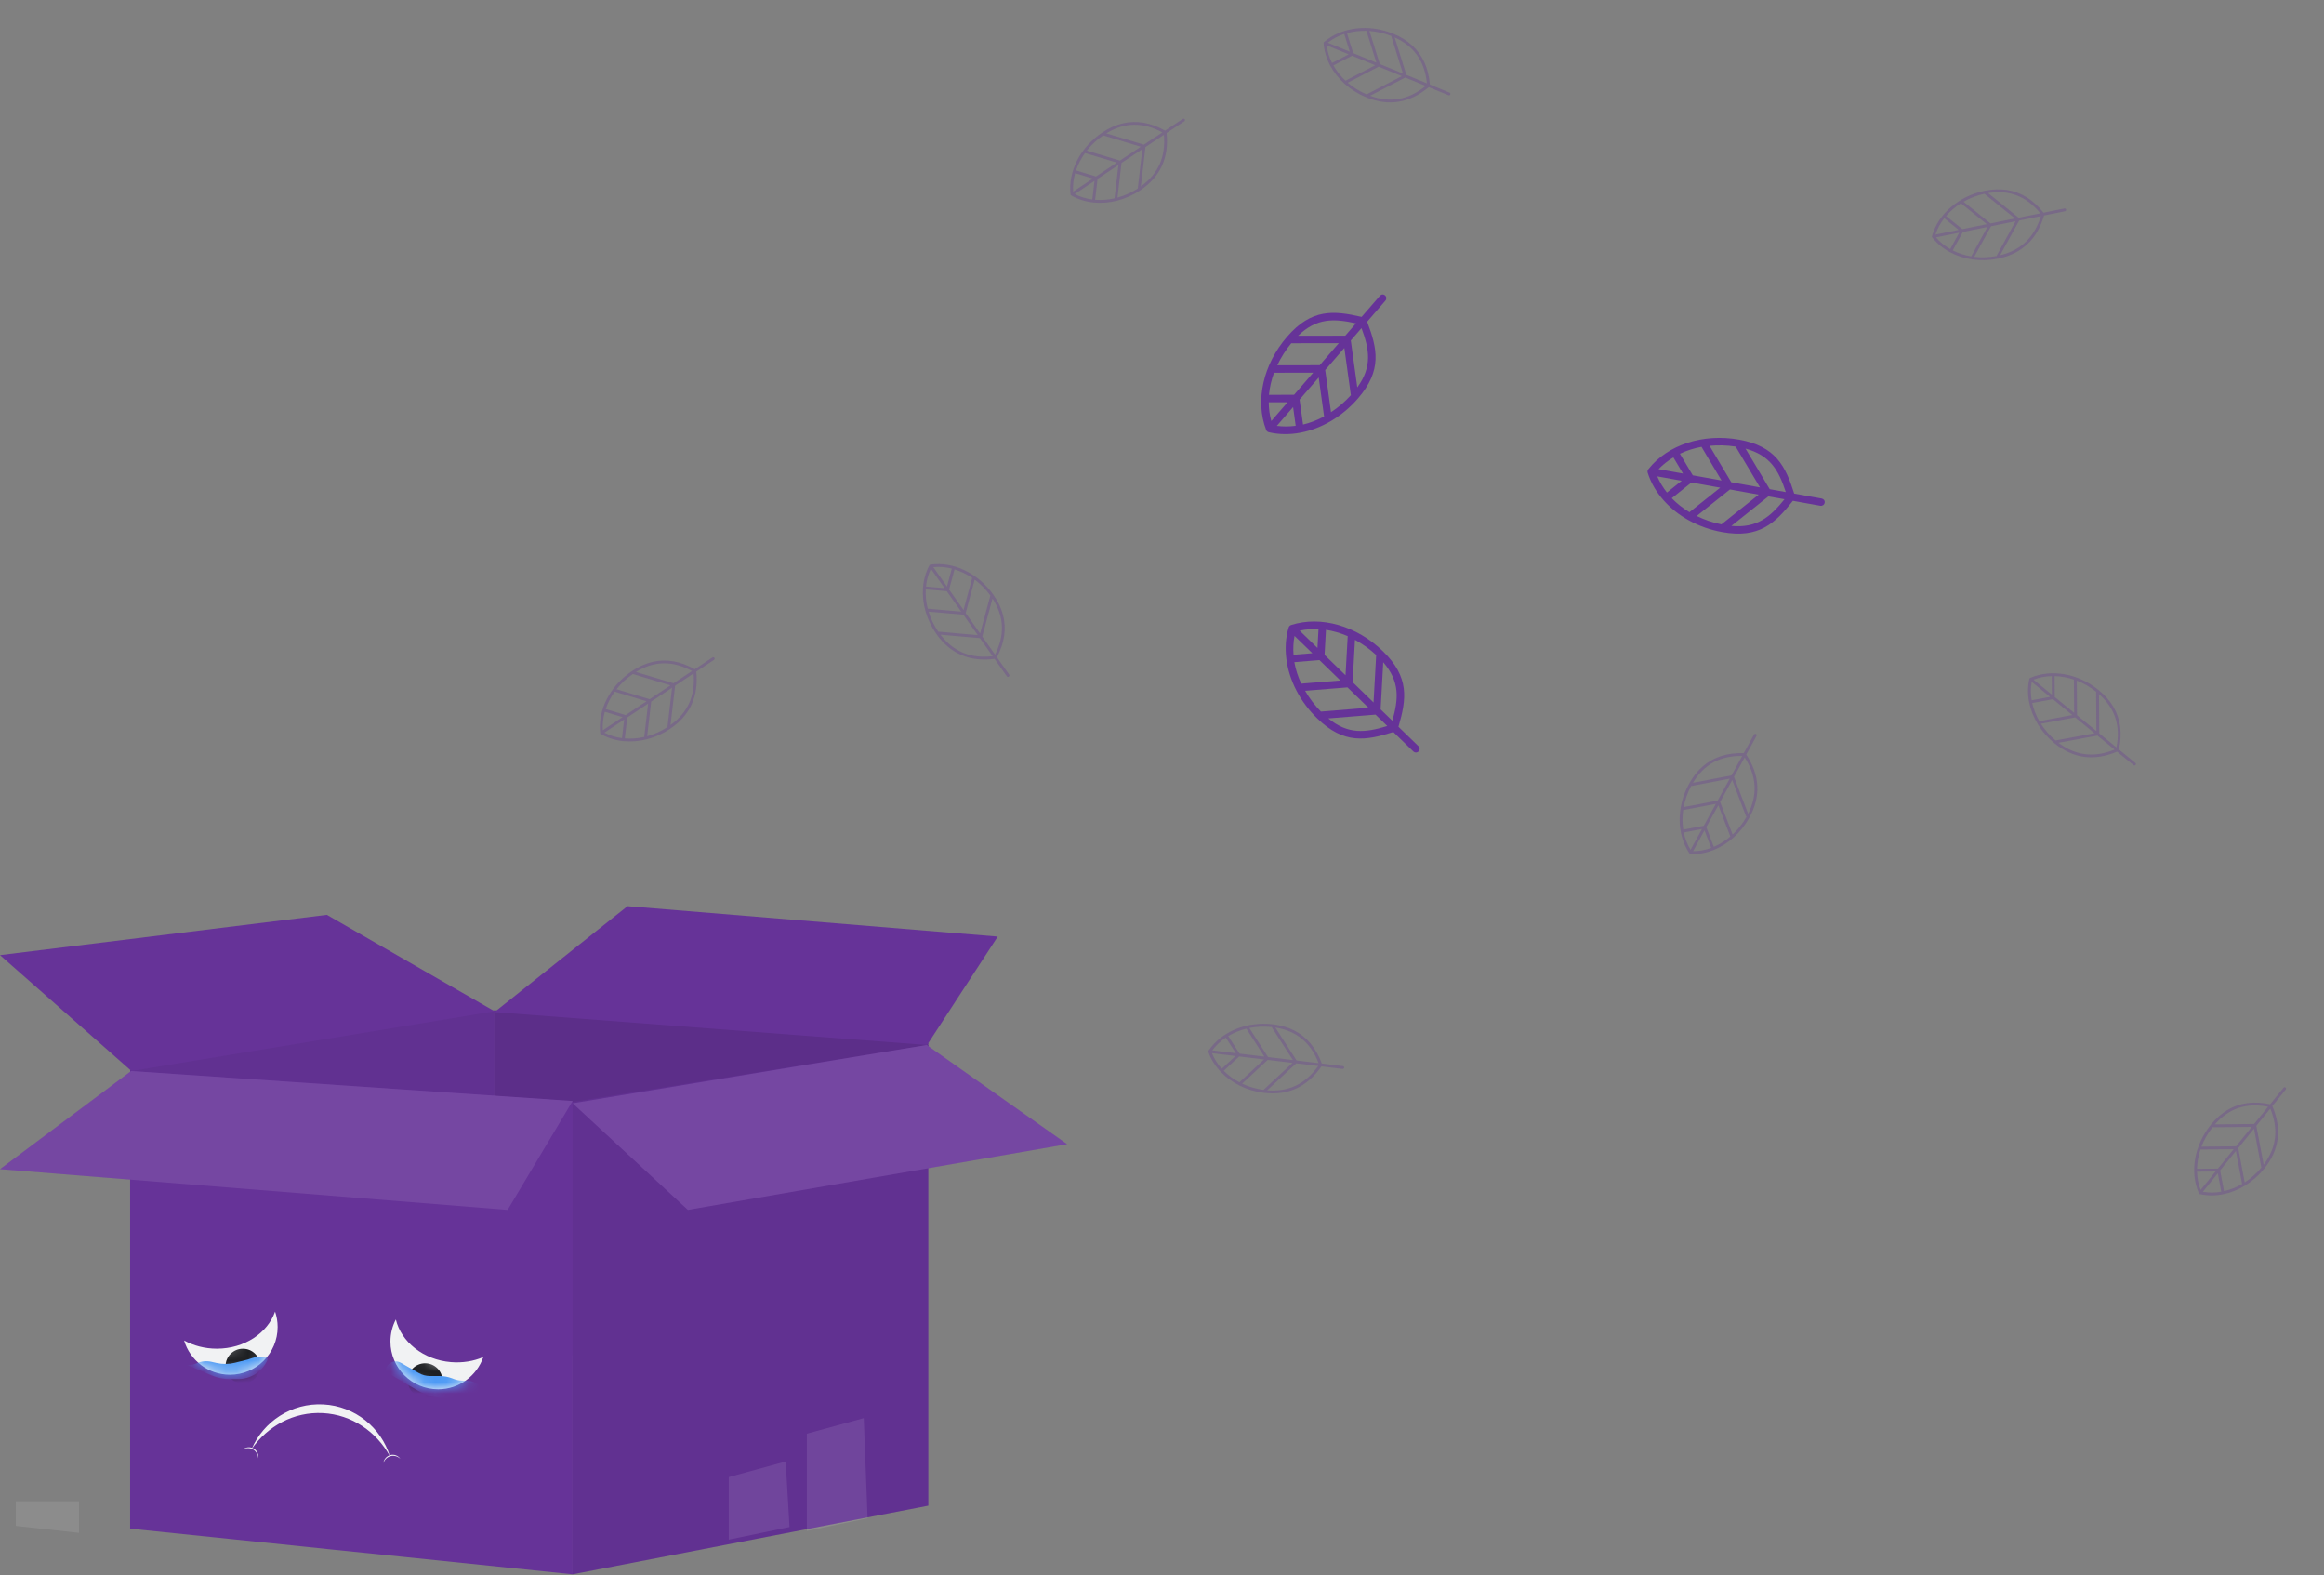 <svg width="211" height="143" viewBox="0 0 211 143" fill="none" xmlns="http://www.w3.org/2000/svg">
<rect x="0" y="0" width="211" height="143" fill="#808080" stroke="none"/>
<path opacity="0.1" d="M7.175 136.276V139.146L1.434 138.514V136.276H7.175Z" fill="white"/>
<path d="M11.814 97.127L44.898 91.711V123.219L13.464 121.564L11.814 97.127Z" fill="#663398"/>
<path opacity="0.05" d="M11.814 97.127L44.898 91.711V123.219L13.464 121.564L11.814 97.127Z" fill="black"/>
<path d="M44.899 91.711L84.284 94.698L82.105 122.117L44.899 123.219V91.711Z" fill="#663398"/>
<path opacity="0.1" d="M44.899 91.711L84.284 94.698L82.105 122.117L44.899 123.219V91.711Z" fill="black"/>
<path d="M56.972 82.258L44.899 91.875L84.168 94.862L90.586 85.02L56.972 82.258Z" fill="#663398"/>
<path d="M0 86.702L29.676 83.046L44.899 91.799L11.935 97.225L0 86.702Z" fill="#663398"/>
<path d="M51.987 99.982V142.912L36.552 141.318L29.838 140.629L27.792 140.414L21.083 139.72L11.814 138.764V97.225L44.759 99.482L51.987 99.982Z" fill="#663398"/>
<path d="M84.284 94.862V136.678L71.91 139.066L65.893 140.228L51.987 142.912V100.033L84.284 94.862Z" fill="#663398"/>
<path opacity="0.05" d="M84.284 94.862V136.678L71.91 139.066L65.893 140.228L51.987 142.912V100.033L84.284 94.862Z" fill="black"/>
<path d="M0 106.134L11.904 97.225L51.989 99.943L46.088 109.828L0 106.134Z" fill="#663398"/>
<path opacity="0.1" d="M0 106.134L11.904 97.225L51.989 99.943L46.088 109.828L0 106.134Z" fill="white"/>
<path d="M84.136 94.862L51.987 100.15L62.451 109.828L96.887 103.863L84.136 94.862Z" fill="#663398"/>
<path opacity="0.1" d="M84.136 94.862L51.987 100.15L62.451 109.828L96.887 103.863L84.136 94.862Z" fill="white"/>
<path opacity="0.1" d="M71.681 138.614L66.167 139.761V134.083L71.332 132.672L71.681 138.614Z" fill="white"/>
<path opacity="0.1" d="M78.77 137.826L73.256 138.974V130.145L78.421 128.733L78.77 137.826Z" fill="white"/>
<path fill-rule="evenodd" clip-rule="evenodd" d="M24.975 119.061C24.295 121.01 22.187 122.43 19.692 122.43C18.596 122.43 17.575 122.156 16.717 121.684C17.245 123.481 18.906 124.793 20.874 124.793C23.267 124.793 25.206 122.854 25.206 120.461C25.206 119.971 25.125 119.5 24.975 119.061Z" fill="#F1F2F3"/>
<mask id="mask0" mask-type="alpha" maskUnits="userSpaceOnUse" x="16" y="119" width="10" height="6">
<path fill-rule="evenodd" clip-rule="evenodd" d="M24.975 119.061C24.295 121.01 22.187 122.43 19.692 122.43C18.596 122.43 17.575 122.156 16.717 121.684C17.245 123.481 18.906 124.793 20.874 124.793C23.267 124.793 25.206 122.854 25.206 120.461C25.206 119.971 25.125 119.5 24.975 119.061Z" fill="white"/>
</mask>
<g mask="url(#mask0)">
<circle cx="22.054" cy="124.007" r="1.575" fill="#1D1F22"/>
<path d="M17.065 123.912L17 123.912L19.201 124.85C19.728 125.075 20.292 125.19 20.859 125.19L21.616 125.19C22.769 125.19 23.802 124.522 24.278 123.468L24.278 123.318C24.278 123.247 24.225 123.185 24.155 123.174C23.724 123.109 23.286 123.147 22.878 123.285L22.499 123.412L21.319 123.707C20.779 123.842 20.214 123.848 19.665 123.725L19.204 123.621C18.764 123.522 18.307 123.563 17.898 123.74C17.636 123.854 17.352 123.912 17.065 123.912Z" fill="#4D9AF5"/>
</g>
<path fill-rule="evenodd" clip-rule="evenodd" d="M35.939 119.777C36.425 121.809 38.425 123.436 40.941 123.647C41.997 123.735 43.004 123.563 43.879 123.19C43.294 124.892 41.68 126.115 39.78 126.115C37.387 126.115 35.448 124.175 35.448 121.783C35.448 121.059 35.625 120.376 35.939 119.777Z" fill="#F1F2F3"/>
<mask id="mask1" mask-type="alpha" maskUnits="userSpaceOnUse" x="35" y="119" width="10" height="8">
<path fill-rule="evenodd" clip-rule="evenodd" d="M36.241 119.28C36.373 121.771 38.435 123.751 40.96 123.751C42.132 123.751 43.204 123.324 44.03 122.618C43.64 124.611 41.885 126.114 39.778 126.114C37.385 126.114 35.446 124.174 35.446 121.782C35.446 120.85 35.74 119.987 36.241 119.28Z" fill="white"/>
</mask>
<g mask="url(#mask1)">
<circle r="1.575" transform="matrix(-1 0 0 1 38.598 125.326)" fill="#1D1F22"/>
<path d="M41.904 125.327L42.502 125.351C43.339 125.385 44.001 126.074 44.001 126.912H40.45C39.56 126.912 38.687 126.675 37.92 126.225L35.001 124.512C35.001 123.799 35.771 123.352 36.39 123.706L38.033 124.645C38.339 124.82 38.686 124.912 39.039 124.912H39.907C40.299 124.912 40.688 124.984 41.055 125.124L41.212 125.184C41.433 125.269 41.667 125.317 41.904 125.327Z" fill="#4D9AF5"/>
</g>
<path fill-rule="evenodd" clip-rule="evenodd" d="M35.405 132.205C34.188 129.969 31.949 128.414 29.316 128.275C26.679 128.136 24.286 129.452 22.841 131.552C23.912 129.038 26.468 127.337 29.356 127.489C32.24 127.641 34.602 129.596 35.405 132.205Z" fill="#F1F2F3"/>
<path fill-rule="evenodd" clip-rule="evenodd" d="M36.349 132.427C36.114 132.201 35.78 132.099 35.454 132.186C35.135 132.272 34.9 132.518 34.805 132.822C34.842 132.482 35.081 132.184 35.431 132.091C35.787 131.995 36.151 132.141 36.349 132.427Z" fill="#F1F2F3"/>
<path fill-rule="evenodd" clip-rule="evenodd" d="M22.061 131.574C22.344 131.423 22.687 131.414 22.975 131.58C23.267 131.749 23.431 132.057 23.438 132.383C23.5 132.039 23.346 131.679 23.026 131.494C22.711 131.312 22.327 131.355 22.061 131.574Z" fill="#F1F2F3"/>
<path d="M114.956 39.02L114.958 39.022C114.961 39.027 114.961 39.031 114.963 39.036C114.985 39.094 115.022 39.139 115.067 39.174C115.102 39.202 115.145 39.222 115.191 39.234C116.114 39.453 117.086 39.459 118.053 39.279C118.06 39.278 118.064 39.281 118.069 39.278C118.077 39.277 118.084 39.272 118.091 39.271C119.985 38.91 121.856 37.828 123.29 36.172C125.503 33.619 125.06 31.654 124.125 29.206L125.778 27.296C125.903 27.153 125.891 26.94 125.752 26.818C125.602 26.685 125.401 26.715 125.276 26.859L123.623 28.768C121.079 28.176 119.076 28.009 116.862 30.564C114.685 33.07 113.938 36.387 114.956 39.02L114.956 39.02ZM115.194 36.519L116.901 36.517L115.424 38.221C115.272 37.675 115.196 37.104 115.194 36.519L115.194 36.519ZM115.671 33.837L119.228 33.833L117.492 35.837L115.212 35.841C115.276 35.175 115.429 34.5 115.671 33.837L115.671 33.837ZM117.238 31.159L121.551 31.152L119.816 33.154L115.968 33.159C116.297 32.462 116.718 31.785 117.238 31.159L117.238 31.159ZM120.845 37.415L120.318 33.592L122.055 31.588L122.648 35.876C122.101 36.482 121.492 36.995 120.846 37.415L120.845 37.415ZM118.306 38.539L117.992 36.273L119.728 34.27L120.217 37.804C119.599 38.138 118.955 38.386 118.306 38.539L118.306 38.539ZM115.926 38.659L117.404 36.953L117.639 38.652C117.061 38.731 116.487 38.732 115.926 38.659L115.926 38.659ZM123.231 35.169L122.642 30.909L123.614 29.786C124.332 31.732 124.603 33.279 123.231 35.169L123.231 35.169ZM123.113 29.352L122.141 30.475L117.854 30.482C119.536 28.852 121.099 28.908 123.113 29.352L123.113 29.352Z" fill="#663398"/>
<path d="M117.227 56.736L117.225 56.738C117.219 56.74 117.216 56.74 117.21 56.742C117.152 56.761 117.104 56.795 117.067 56.838C117.038 56.871 117.015 56.913 117 56.959C116.729 57.867 116.667 58.837 116.792 59.813C116.793 59.82 116.79 59.824 116.792 59.83C116.793 59.837 116.797 59.844 116.798 59.852C117.051 61.763 118.024 63.693 119.596 65.218C122.019 67.573 124.006 67.243 126.503 66.449L128.315 68.208C128.452 68.341 128.665 68.341 128.794 68.209C128.936 68.067 128.917 67.865 128.781 67.732L126.969 65.973C127.704 63.466 127.985 61.477 125.561 59.12C123.183 56.804 119.914 55.87 117.227 56.736L117.227 56.736ZM119.71 57.116L119.615 58.82L117.998 57.248C118.552 57.128 119.126 57.085 119.71 57.116L119.71 57.116ZM122.361 57.745L122.162 61.297L120.26 59.449L120.387 57.172C121.048 57.274 121.713 57.465 122.361 57.745L122.361 57.745ZM124.946 59.462L124.707 63.768L122.807 61.922L123.021 58.081C123.698 58.448 124.35 58.907 124.946 59.462L124.946 59.462ZM118.494 62.707L122.341 62.398L124.243 64.246L119.928 64.595C119.354 64.014 118.877 63.376 118.494 62.707L118.494 62.707ZM117.516 60.108L119.796 59.923L121.698 61.771L118.141 62.057C117.844 61.422 117.632 60.764 117.516 60.108L117.516 60.108ZM117.533 57.725L119.152 59.298L117.442 59.436C117.396 58.854 117.427 58.281 117.533 57.725L117.533 57.725ZM120.6 65.216L124.887 64.871L125.953 65.906C123.97 66.512 122.41 66.694 120.6 65.216L120.6 65.216ZM126.415 65.43L125.349 64.396L125.586 60.116C127.117 61.888 126.973 63.445 126.415 65.43L126.415 65.43Z" fill="#663398"/>
<path d="M149.658 42.593L149.658 42.596C149.654 42.6 149.651 42.603 149.648 42.608C149.61 42.655 149.589 42.71 149.582 42.767C149.577 42.811 149.582 42.858 149.595 42.904C149.877 43.809 150.368 44.648 151.017 45.387C151.022 45.393 151.021 45.398 151.026 45.401C151.031 45.407 151.039 45.411 151.043 45.417C152.322 46.86 154.207 47.917 156.363 48.303C159.688 48.902 161.152 47.518 162.779 45.464L165.265 45.91C165.452 45.944 165.629 45.825 165.662 45.643C165.701 45.446 165.572 45.289 165.385 45.255L162.899 44.809C162.108 42.319 161.229 40.512 157.902 39.913C154.636 39.321 151.403 40.373 149.658 42.593L149.658 42.593ZM151.93 41.52L152.804 42.986L150.584 42.587C150.976 42.178 151.428 41.821 151.93 41.52L151.93 41.52ZM154.48 40.561L156.3 43.617L153.69 43.148L152.522 41.189C153.128 40.904 153.786 40.691 154.48 40.561L154.48 40.561ZM157.583 40.54L159.791 44.245L157.184 43.776L155.214 40.47C155.982 40.397 156.778 40.413 157.583 40.54L157.583 40.54ZM154.046 46.837L157.064 44.431L159.673 44.901L156.29 47.6C155.49 47.44 154.737 47.178 154.046 46.837L154.046 46.837ZM151.782 45.227L153.57 43.8L156.18 44.27L153.39 46.495C152.788 46.134 152.245 45.707 151.782 45.227L151.782 45.227ZM150.464 43.242L152.686 43.642L151.345 44.711C150.982 44.255 150.688 43.762 150.464 43.242L150.464 43.242ZM157.195 47.74L160.557 45.059L162.019 45.321C160.713 46.932 159.521 47.955 157.195 47.74L157.195 47.74ZM162.136 44.668L160.674 44.406L158.48 40.724C160.739 41.338 161.489 42.71 162.136 44.668L162.136 44.668Z" fill="#663398"/>
<path opacity="0.3" d="M84.447 51.263C84.442 51.265 84.434 51.267 84.43 51.271C84.428 51.272 84.427 51.272 84.425 51.273C84.423 51.275 84.422 51.276 84.422 51.276C84.418 51.28 84.413 51.284 84.408 51.289C84.403 51.294 84.397 51.299 84.394 51.305C84.392 51.309 84.39 51.311 84.388 51.314C84.387 51.315 84.385 51.316 84.385 51.316C84.052 51.933 83.861 52.62 83.804 53.334C83.803 53.339 83.801 53.342 83.801 53.346C83.801 53.352 83.802 53.357 83.803 53.363C83.698 54.767 84.115 56.272 85.026 57.563C86.288 59.349 88.062 60.103 90.297 59.809L91.412 61.39C91.453 61.447 91.534 61.461 91.592 61.421C91.638 61.389 91.656 61.334 91.643 61.284C91.639 61.269 91.632 61.257 91.624 61.243L90.508 59.664C91.207 58.34 91.392 57.046 91.059 55.801C90.893 55.184 90.602 54.58 90.185 53.989C88.801 52.03 86.562 50.957 84.481 51.253C84.479 51.253 84.478 51.255 84.476 51.254L84.466 51.257C84.46 51.256 84.454 51.26 84.447 51.263L84.447 51.263ZM86.416 51.615L85.976 53.245L84.73 51.481C85.29 51.428 85.859 51.474 86.416 51.615L86.416 51.615ZM84.519 51.629L85.765 53.392L84.069 53.244C84.126 52.676 84.277 52.131 84.519 51.629L84.519 51.629ZM84.051 53.498L85.957 53.665L87.27 55.523L84.233 55.257C84.082 54.669 84.02 54.075 84.05 53.498L84.051 53.498ZM89.899 54.122L88.986 57.508L87.673 55.65L88.492 52.615C89.027 53.012 89.514 53.502 89.926 54.072C89.915 54.086 89.904 54.102 89.899 54.122L89.899 54.122ZM85.251 57.344C85.232 57.342 85.213 57.346 85.195 57.353C84.796 56.774 84.498 56.153 84.306 55.52L87.462 55.797L88.775 57.655L85.251 57.344ZM85.384 57.612L88.966 57.926L90.13 59.572C88.119 59.803 86.562 59.159 85.384 57.611L85.384 57.612ZM90.342 59.426L89.18 57.779L90.109 54.335C91.172 55.962 91.25 57.632 90.342 59.426L90.342 59.426ZM88.269 52.458C88.268 52.458 88.268 52.458 88.269 52.459L87.481 55.377L86.168 53.518L86.663 51.686C87.221 51.856 87.763 52.116 88.269 52.458L88.269 52.458Z" fill="#663398"/>
<path opacity="0.3" d="M109.712 95.412C109.71 95.417 109.706 95.425 109.706 95.43C109.706 95.432 109.705 95.433 109.704 95.435C109.704 95.437 109.705 95.439 109.704 95.439C109.705 95.445 109.705 95.451 109.705 95.458C109.706 95.465 109.705 95.473 109.707 95.479C109.709 95.484 109.71 95.486 109.71 95.49C109.71 95.491 109.709 95.493 109.71 95.493C109.944 96.154 110.326 96.756 110.818 97.277C110.82 97.281 110.821 97.285 110.825 97.288C110.828 97.292 110.833 97.294 110.838 97.298C111.809 98.317 113.205 99.017 114.775 99.206C116.946 99.468 118.694 98.657 119.975 96.802L121.895 97.034C121.965 97.042 122.03 96.992 122.039 96.922C122.046 96.866 122.017 96.815 121.971 96.792C121.958 96.785 121.944 96.781 121.928 96.779L120.008 96.548C119.494 95.141 118.659 94.137 117.512 93.549C116.943 93.258 116.3 93.069 115.581 92.982C113.201 92.696 110.903 93.637 109.727 95.38C109.726 95.382 109.727 95.383 109.725 95.384L109.72 95.393C109.716 95.398 109.714 95.405 109.712 95.412L109.712 95.412ZM111.293 94.188L112.208 95.607L110.064 95.348C110.4 94.897 110.816 94.506 111.293 94.188L111.293 94.188ZM110.031 95.603L112.175 95.862L110.928 97.02C110.545 96.597 110.242 96.12 110.031 95.603L110.031 95.603ZM111.104 97.204L112.506 95.902L114.765 96.174L112.532 98.249C111.994 97.967 111.512 97.614 111.104 97.204L111.104 97.204ZM115.489 93.283L117.388 96.231L115.13 95.96L113.427 93.317C114.081 93.187 114.771 93.154 115.47 93.231C115.472 93.248 115.477 93.266 115.489 93.283L115.489 93.283ZM114.763 98.892C114.749 98.906 114.739 98.922 114.732 98.94C114.034 98.848 113.374 98.652 112.775 98.371L115.097 96.215L117.356 96.487L114.763 98.892ZM115.05 98.974L117.685 96.526L119.686 96.767C118.51 98.413 116.988 99.137 115.05 98.974L115.05 98.974ZM119.721 96.512L117.719 96.27L115.788 93.271C117.707 93.573 118.999 94.635 119.721 96.512L119.721 96.512ZM113.161 93.377C113.161 93.378 113.161 93.378 113.162 93.379L114.798 95.919L112.539 95.647L111.512 94.051C112.011 93.751 112.568 93.523 113.161 93.377L113.161 93.377Z" fill="#663398"/>
<path opacity="0.3" d="M199.663 108.352C199.667 108.357 199.672 108.364 199.676 108.367C199.678 108.368 199.677 108.37 199.679 108.371C199.681 108.372 199.682 108.372 199.683 108.373C199.688 108.376 199.693 108.379 199.699 108.383C199.705 108.386 199.712 108.39 199.718 108.392C199.723 108.393 199.725 108.394 199.729 108.396C199.73 108.396 199.731 108.398 199.732 108.397C200.415 108.551 201.128 108.549 201.831 108.41C201.836 108.41 201.84 108.411 201.844 108.41C201.849 108.409 201.854 108.406 201.86 108.404C203.239 108.125 204.575 107.316 205.572 106.089C206.949 104.39 207.195 102.479 206.306 100.406L207.526 98.905C207.57 98.85 207.561 98.769 207.507 98.724C207.464 98.688 207.406 98.685 207.361 98.712C207.348 98.719 207.338 98.729 207.328 98.741L206.11 100.243C204.645 99.929 203.35 100.1 202.241 100.759C201.693 101.085 201.19 101.529 200.734 102.091C199.223 103.953 198.796 106.399 199.645 108.322C199.646 108.324 199.647 108.324 199.647 108.327L199.652 108.335C199.654 108.342 199.659 108.347 199.663 108.352L199.663 108.352ZM199.47 106.362L201.158 106.344L199.797 108.021C199.594 107.496 199.485 106.936 199.47 106.362L199.47 106.362ZM199.996 108.184L201.357 106.507L201.673 108.18C201.111 108.279 200.545 108.281 199.996 108.184L199.996 108.184ZM201.922 108.129L201.567 106.248L203 104.481L203.567 107.477C203.041 107.782 202.486 108.001 201.922 108.129L201.922 108.129ZM200.939 102.329L204.446 102.292L203.013 104.059L199.87 104.092C200.107 103.47 200.447 102.868 200.884 102.317C200.9 102.324 200.918 102.33 200.939 102.33L200.939 102.329ZM205.3 105.931C205.303 105.95 205.312 105.967 205.324 105.983C204.874 106.524 204.357 106.979 203.8 107.336L203.212 104.222L204.645 102.455L205.3 105.931ZM205.521 105.732L204.854 102.197L206.123 100.632C206.89 102.505 206.692 104.178 205.521 105.732L205.521 105.732ZM205.926 100.467L204.655 102.032L201.088 102.07C202.366 100.606 203.952 100.079 205.926 100.467L205.926 100.467ZM199.779 104.349C199.779 104.35 199.779 104.35 199.78 104.35L202.802 104.318L201.368 106.085L199.471 106.105C199.483 105.522 199.586 104.929 199.779 104.349L199.779 104.349Z" fill="#663398"/>
<path opacity="0.3" d="M120.196 3.842C120.192 3.847 120.187 3.853 120.185 3.858C120.184 3.86 120.183 3.86 120.182 3.862C120.182 3.864 120.182 3.866 120.181 3.867C120.18 3.872 120.179 3.878 120.177 3.885C120.176 3.892 120.173 3.899 120.173 3.906C120.173 3.91 120.174 3.913 120.173 3.917C120.173 3.918 120.172 3.92 120.172 3.92C120.222 4.619 120.43 5.301 120.765 5.934C120.767 5.939 120.767 5.943 120.769 5.946C120.772 5.951 120.776 5.955 120.78 5.96C121.444 7.2 122.604 8.246 124.067 8.846C126.09 9.676 127.991 9.36 129.719 7.911L131.509 8.646C131.573 8.673 131.649 8.641 131.677 8.576C131.698 8.525 131.684 8.468 131.646 8.433C131.635 8.423 131.623 8.416 131.608 8.409L129.819 7.676C129.698 6.183 129.16 4.993 128.21 4.121C127.739 3.69 127.169 3.336 126.5 3.061C124.281 2.152 121.816 2.448 120.219 3.815C120.217 3.817 120.218 3.818 120.215 3.819L120.209 3.826C120.203 3.829 120.2 3.836 120.196 3.842L120.196 3.842ZM122.046 3.082L122.55 4.694L120.552 3.874C120.995 3.529 121.501 3.262 122.046 3.082L122.046 3.082ZM120.453 4.112L122.451 4.931L120.94 5.716C120.683 5.206 120.518 4.665 120.453 4.112L120.453 4.112ZM121.061 5.94L122.759 5.058L124.864 5.921L122.159 7.327C121.716 6.912 121.345 6.443 121.061 5.94L121.061 5.94ZM126.33 3.327L127.378 6.674L125.273 5.811L124.334 2.811C124.999 2.859 125.673 3.011 126.326 3.271C126.324 3.288 126.324 3.307 126.33 3.327L126.33 3.327ZM124.139 8.541C124.122 8.55 124.108 8.563 124.097 8.578C123.448 8.304 122.864 7.94 122.362 7.509L125.173 6.049L127.278 6.911L124.139 8.541ZM124.394 8.695L127.586 7.037L129.45 7.801C127.878 9.075 126.219 9.368 124.394 8.695L124.394 8.695ZM129.552 7.565L127.687 6.799L126.622 3.395C128.392 4.196 129.354 5.563 129.552 7.565L129.552 7.565ZM124.062 2.798C124.061 2.799 124.061 2.799 124.062 2.8L124.964 5.684L122.858 4.821L122.292 3.009C122.854 2.853 123.451 2.781 124.062 2.798L124.062 2.798Z" fill="#663398"/>
<path opacity="0.3" d="M54.504 66.57C54.506 66.575 54.508 66.583 54.511 66.588C54.513 66.589 54.512 66.591 54.513 66.592C54.515 66.594 54.516 66.595 54.516 66.596C54.52 66.6 54.524 66.604 54.529 66.609C54.534 66.614 54.538 66.621 54.544 66.624C54.548 66.626 54.55 66.628 54.553 66.63C54.554 66.631 54.555 66.633 54.556 66.633C55.162 66.984 55.843 67.195 56.556 67.272C56.56 67.273 56.563 67.275 56.568 67.275C56.573 67.276 56.579 67.275 56.585 67.274C57.984 67.42 59.501 67.047 60.818 66.173C62.64 64.963 63.445 63.212 63.215 60.969L64.827 59.9C64.885 59.861 64.902 59.78 64.864 59.721C64.833 59.674 64.778 59.654 64.728 59.666C64.713 59.67 64.701 59.676 64.687 59.684L63.076 60.754C61.772 60.017 60.485 59.794 59.23 60.092C58.609 60.239 57.997 60.513 57.394 60.913C55.396 62.239 54.259 64.447 54.495 66.536C54.495 66.538 54.496 66.538 54.496 66.54L54.498 66.55C54.498 66.557 54.501 66.563 54.504 66.57L54.504 66.57ZM54.913 64.612L56.529 65.099L54.73 66.293C54.693 65.732 54.756 65.164 54.913 64.612L54.913 64.612ZM54.871 66.508L56.67 65.314L56.473 67.005C55.907 66.932 55.366 66.765 54.871 66.508L54.871 66.508ZM56.726 67.031L56.949 65.13L58.844 63.871L58.49 66.899C57.898 67.034 57.302 67.077 56.726 67.031L56.726 67.031ZM57.519 61.202L60.877 62.213L58.982 63.472L55.972 62.566C56.385 62.042 56.888 61.569 57.47 61.174C57.483 61.186 57.499 61.197 57.519 61.202L57.519 61.202ZM60.606 65.941C60.603 65.96 60.607 65.979 60.613 65.998C60.022 66.38 59.393 66.66 58.755 66.834L59.123 63.687L61.018 62.428L60.606 65.941ZM60.877 65.817L61.294 62.245L62.973 61.13C63.146 63.146 62.457 64.683 60.877 65.817L60.877 65.817ZM62.834 60.913L61.154 62.027L57.738 60.999C59.395 59.983 61.066 59.954 62.834 60.913L62.834 60.913ZM55.809 62.784C55.809 62.785 55.809 62.785 55.81 62.785L58.704 63.656L56.807 64.915L54.99 64.367C55.176 63.814 55.452 63.28 55.808 62.784L55.809 62.784Z" fill="#663398"/>
<path opacity="0.3" d="M97.205 17.677C97.207 17.682 97.209 17.69 97.212 17.695C97.214 17.696 97.213 17.698 97.214 17.699C97.216 17.701 97.217 17.702 97.217 17.703C97.221 17.707 97.225 17.711 97.23 17.716C97.235 17.721 97.24 17.727 97.246 17.731C97.249 17.733 97.251 17.735 97.254 17.738C97.255 17.738 97.256 17.74 97.257 17.74C97.863 18.091 98.544 18.301 99.257 18.379C99.261 18.38 99.265 18.382 99.269 18.382C99.274 18.383 99.28 18.382 99.286 18.381C100.686 18.527 102.202 18.154 103.519 17.28C105.341 16.07 106.146 14.319 105.916 12.076L107.528 11.007C107.587 10.968 107.603 10.887 107.565 10.828C107.534 10.781 107.479 10.761 107.429 10.773C107.415 10.777 107.402 10.783 107.388 10.791L105.777 11.861C104.474 11.124 103.186 10.901 101.932 11.199C101.311 11.346 100.698 11.62 100.095 12.02C98.098 13.346 96.96 15.553 97.196 17.643C97.196 17.645 97.197 17.645 97.197 17.648L97.199 17.657C97.199 17.664 97.202 17.67 97.205 17.677L97.205 17.677ZM97.614 15.719L99.231 16.206L97.431 17.4C97.394 16.839 97.457 16.271 97.614 15.719L97.614 15.719ZM97.573 17.615L99.371 16.421L99.174 18.112C98.608 18.039 98.068 17.872 97.573 17.615L97.573 17.615ZM99.427 18.138L99.65 16.237L101.545 14.978L101.191 18.006C100.599 18.14 100.003 18.184 99.427 18.138L99.427 18.138ZM100.22 12.309L103.578 13.32L101.683 14.579L98.673 13.673C99.086 13.149 99.59 12.676 100.171 12.281C100.184 12.293 100.2 12.304 100.22 12.309L100.22 12.309ZM103.307 17.048C103.304 17.067 103.308 17.086 103.314 17.105C102.724 17.487 102.094 17.767 101.456 17.941L101.824 14.794L103.719 13.535L103.307 17.048ZM103.578 16.924L103.995 13.351L105.674 12.236C105.847 14.253 105.158 15.79 103.578 16.924L103.578 16.924ZM105.535 12.02L103.855 13.134L100.439 12.106C102.096 11.09 103.768 11.06 105.535 12.02L105.535 12.02ZM98.51 13.891C98.51 13.892 98.51 13.892 98.511 13.892L101.405 14.763L99.509 16.022L97.692 15.474C97.877 14.921 98.153 14.387 98.51 13.891L98.51 13.891Z" fill="#663398"/>
<path opacity="0.3" d="M175.404 21.467C175.405 21.473 175.403 21.481 175.404 21.487C175.405 21.489 175.404 21.49 175.405 21.492C175.405 21.494 175.406 21.495 175.406 21.496C175.408 21.501 175.41 21.507 175.412 21.513C175.415 21.52 175.417 21.527 175.421 21.533C175.424 21.537 175.426 21.539 175.427 21.542C175.428 21.543 175.428 21.545 175.429 21.545C175.858 22.099 176.41 22.551 177.04 22.891C177.044 22.893 177.047 22.897 177.05 22.898C177.055 22.901 177.061 22.902 177.067 22.904C178.308 23.566 179.854 23.792 181.403 23.479C183.547 23.044 184.952 21.725 185.584 19.561L187.48 19.178C187.549 19.164 187.595 19.096 187.581 19.026C187.571 18.972 187.527 18.933 187.476 18.925C187.461 18.922 187.447 18.923 187.432 18.926L185.536 19.31C184.606 18.136 183.498 17.445 182.223 17.248C181.593 17.15 180.922 17.173 180.213 17.316C177.863 17.792 175.977 19.408 175.409 21.432C175.408 21.434 175.409 21.435 175.408 21.437L175.406 21.447C175.404 21.453 175.404 21.46 175.404 21.467L175.404 21.467ZM176.521 19.808L177.835 20.868L175.719 21.297C175.896 20.763 176.167 20.26 176.521 19.808L176.521 19.808ZM175.768 21.549L177.884 21.12L177.064 22.612C176.568 22.331 176.13 21.973 175.768 21.549L175.768 21.549ZM177.289 22.732L178.212 21.055L180.441 20.603L178.973 23.274C178.374 23.176 177.805 22.992 177.289 22.732L177.289 22.732ZM180.22 17.631L182.95 19.833L180.72 20.285L178.273 18.311C178.852 17.982 179.497 17.734 180.185 17.587C180.193 17.603 180.203 17.619 180.219 17.631L180.22 17.631ZM181.294 23.184C181.284 23.201 181.28 23.22 181.279 23.239C180.588 23.371 179.899 23.393 179.243 23.314L180.769 20.537L182.999 20.085L181.294 23.184ZM181.591 23.171L183.324 20.019L185.299 19.619C184.7 21.552 183.483 22.717 181.591 23.171L181.591 23.171ZM185.252 19.366L183.276 19.765L180.5 17.526C182.417 17.209 183.976 17.811 185.252 19.366L185.252 19.366ZM178.039 18.452C178.039 18.453 178.039 18.453 178.04 18.453L180.393 20.351L178.162 20.802L176.685 19.61C177.065 19.168 177.522 18.777 178.039 18.452L178.039 18.452Z" fill="#663398"/>
<path opacity="0.3" d="M184.293 61.559C184.288 61.563 184.281 61.567 184.278 61.571C184.277 61.573 184.275 61.573 184.274 61.575C184.273 61.577 184.273 61.578 184.272 61.578C184.269 61.584 184.266 61.589 184.262 61.594C184.259 61.601 184.255 61.607 184.253 61.614C184.252 61.618 184.251 61.621 184.249 61.624C184.249 61.625 184.247 61.626 184.248 61.627C184.091 62.31 184.091 63.023 184.227 63.727C184.227 63.731 184.226 63.735 184.227 63.739C184.228 63.745 184.231 63.75 184.233 63.755C184.507 65.135 185.311 66.475 186.535 67.475C188.228 68.859 190.139 69.112 192.214 68.231L193.711 69.456C193.765 69.5 193.847 69.492 193.893 69.438C193.928 69.395 193.931 69.337 193.905 69.292C193.897 69.279 193.888 69.269 193.876 69.259L192.378 68.035C192.698 66.572 192.531 65.276 191.877 64.165C191.553 63.615 191.11 63.111 190.55 62.652C188.694 61.135 186.249 60.699 184.323 61.54C184.321 61.541 184.321 61.543 184.318 61.543L184.31 61.548C184.304 61.549 184.299 61.554 184.293 61.559L184.293 61.559ZM186.284 61.373L186.296 63.061L184.624 61.694C185.149 61.493 185.71 61.385 186.284 61.373L186.284 61.373ZM184.46 61.892L186.132 63.259L184.458 63.569C184.361 63.006 184.361 62.441 184.46 61.892L184.46 61.892ZM184.508 63.819L186.39 63.47L188.151 64.91L185.154 65.465C184.851 64.939 184.633 64.383 184.508 63.819L184.508 63.819ZM190.311 62.857L190.336 66.364L188.574 64.924L188.552 61.781C189.174 62.021 189.774 62.363 190.323 62.802C190.316 62.818 190.31 62.836 190.311 62.857L190.311 62.857ZM186.693 67.204C186.674 67.208 186.657 67.216 186.642 67.228C186.102 66.776 185.649 66.257 185.294 65.699L188.41 65.122L190.171 66.562L186.693 67.204ZM186.892 67.427L190.428 66.772L191.989 68.047C190.114 68.807 188.441 68.602 186.892 67.426L186.892 67.427ZM192.155 67.85L190.595 66.574L190.57 63.007C192.029 64.29 192.55 65.879 192.155 67.85L192.155 67.85ZM188.295 61.689C188.294 61.69 188.294 61.69 188.295 61.691L188.316 64.713L186.554 63.272L186.541 61.374C187.124 61.389 187.716 61.495 188.295 61.689L188.295 61.689Z" fill="#663398"/>
<path opacity="0.3" d="M153.415 77.494C153.42 77.498 153.425 77.504 153.43 77.507C153.432 77.507 153.432 77.509 153.434 77.51C153.436 77.511 153.438 77.511 153.438 77.511C153.444 77.513 153.449 77.515 153.456 77.518C153.463 77.52 153.469 77.523 153.476 77.524C153.481 77.524 153.484 77.524 153.487 77.525C153.488 77.525 153.49 77.527 153.491 77.526C154.191 77.557 154.892 77.428 155.559 77.166C155.563 77.165 155.568 77.166 155.571 77.164C155.576 77.162 155.581 77.158 155.586 77.155C156.894 76.636 158.065 75.603 158.828 74.218C159.883 72.302 159.785 70.378 158.543 68.496L159.477 66.802C159.51 66.741 159.488 66.661 159.426 66.627C159.378 66.6 159.32 66.607 159.281 66.641C159.269 66.651 159.261 66.662 159.253 66.676L158.321 68.37C156.824 68.321 155.58 68.719 154.605 69.564C154.123 69.982 153.707 70.508 153.358 71.142C152.201 73.243 152.215 75.726 153.391 77.468C153.393 77.47 153.394 77.47 153.395 77.472L153.401 77.48C153.404 77.486 153.41 77.49 153.415 77.494L153.415 77.494ZM152.872 75.57L154.53 75.252L153.488 77.144C153.196 76.664 152.988 76.132 152.872 75.57L152.872 75.57ZM153.713 77.27L154.754 75.378L155.362 76.968C154.826 77.165 154.27 77.268 153.713 77.27L153.713 77.27ZM155.598 76.874L154.915 75.086L156.012 73.093L157.101 75.94C156.638 76.334 156.131 76.648 155.599 76.874L155.598 76.874ZM153.602 71.341L157.047 70.681L155.95 72.675L152.863 73.265C152.986 72.61 153.214 71.958 153.546 71.338C153.563 71.343 153.582 71.345 153.602 71.341L153.602 71.341ZM158.533 74.112C158.539 74.13 158.551 74.145 158.565 74.158C158.219 74.771 157.79 75.31 157.306 75.76L156.174 72.8L157.271 70.807L158.533 74.112ZM158.715 73.876L157.431 70.516L158.403 68.751C159.49 70.457 159.591 72.139 158.715 73.876L158.715 73.876ZM158.179 68.623L157.206 70.389L153.703 71.059C154.701 69.392 156.168 68.591 158.179 68.623L158.179 68.623ZM152.819 73.534C152.819 73.535 152.819 73.535 152.82 73.534L155.789 72.967L154.691 74.961L152.827 75.316C152.735 74.74 152.732 74.139 152.819 73.534L152.819 73.534Z" fill="#663398"/>
</svg>
